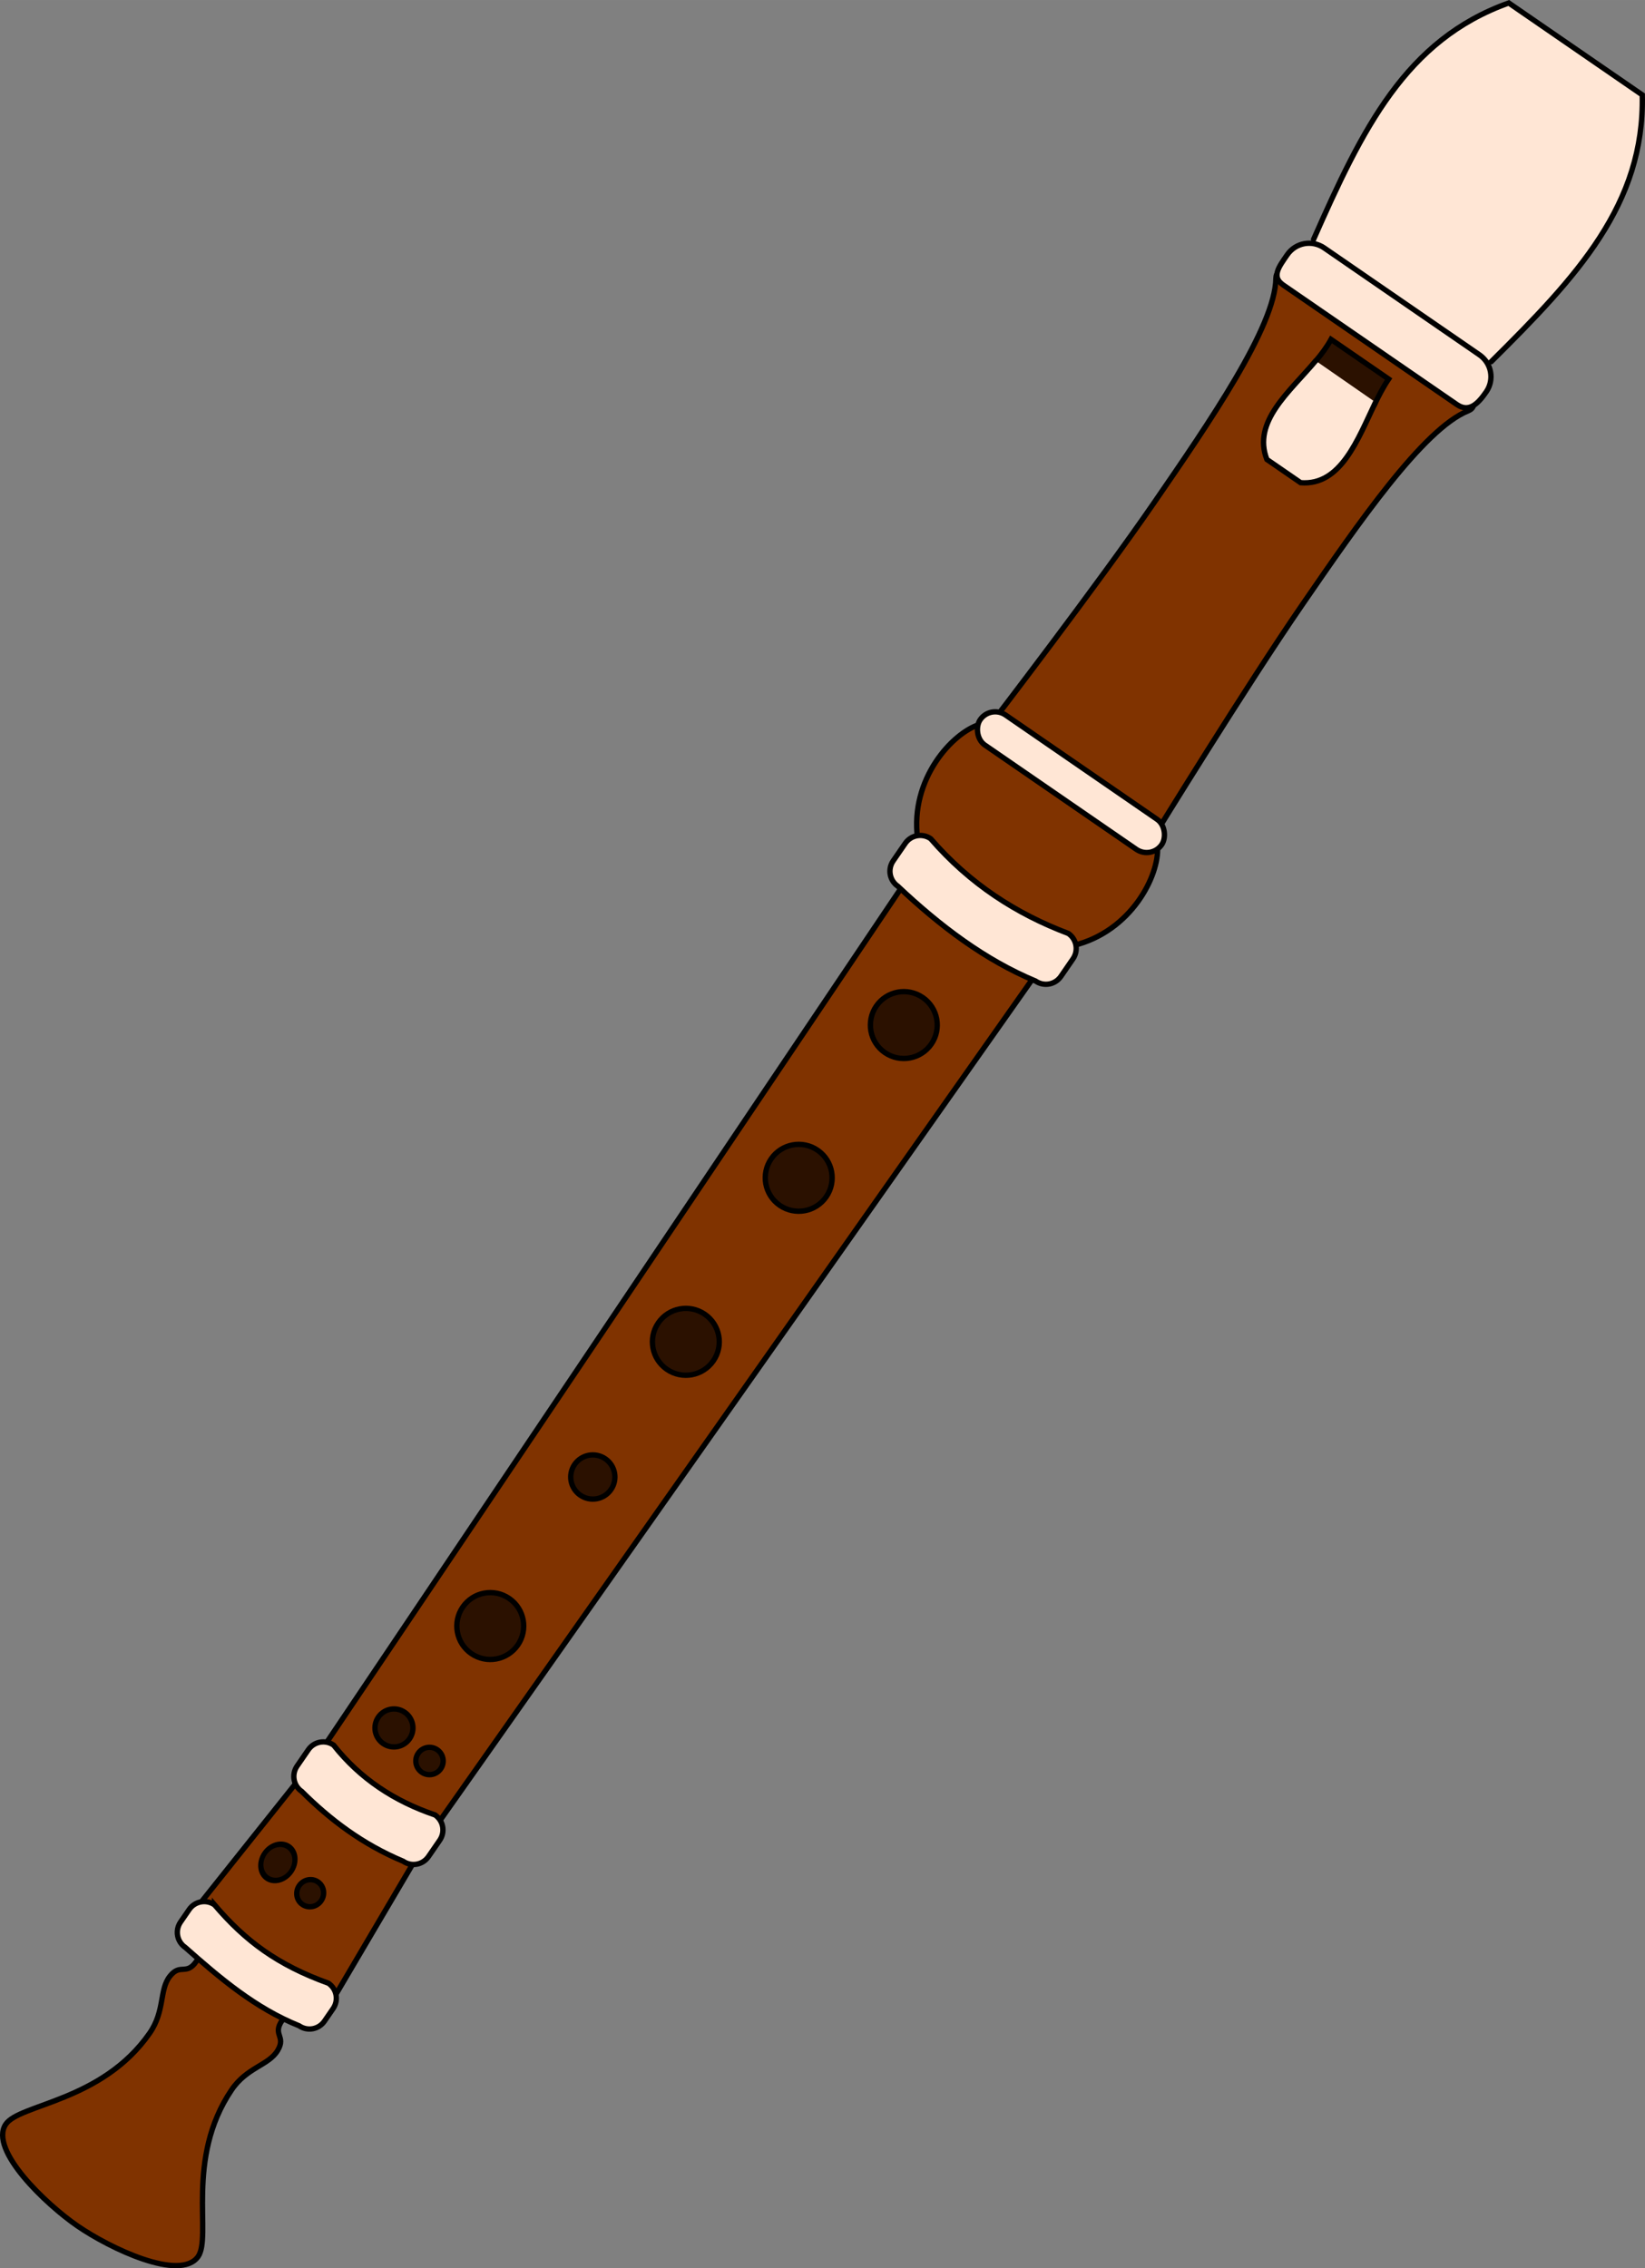 <?xml version="1.0" encoding="UTF-8" standalone="no"?>
<svg
   xmlns:dc="http://purl.org/dc/elements/1.1/"
   xmlns:cc="http://creativecommons.org/ns#"
   xmlns:rdf="http://www.w3.org/1999/02/22-rdf-syntax-ns#"
   xmlns:svg="http://www.w3.org/2000/svg"
   xmlns="http://www.w3.org/2000/svg"
   xmlns:sodipodi="http://sodipodi.sourceforge.net/DTD/sodipodi-0.dtd"
   xmlns:inkscape="http://www.inkscape.org/namespaces/inkscape"
   id="svg2"
   sodipodi:docname="recorder.svg"
   viewBox="0 0 307.867 424.414"
   sodipodi:version="0.32"
   version="1.0"
   inkscape:output_extension="org.inkscape.output.svg.inkscape"
   inkscape:version="1.0.2-2 (e86c870879, 2021-01-15)"
   width="81.456mm"
   height="112.293mm">
  <rect x="0" y="0" width="307.867" height="424.414" fill="#808080" stroke="none"/>
  <defs
     id="defs31" />
  <sodipodi:namedview
     id="base"
     bordercolor="#666666"
     inkscape:pageshadow="2"
     guidetolerance="10"
     pagecolor="#ffffff"
     gridtolerance="10000"
     inkscape:window-height="1017"
     inkscape:zoom="0.88516892"
     objecttolerance="10"
     borderopacity="1.0"
     inkscape:current-layer="layer1"
     inkscape:cx="80.426567"
     inkscape:cy="310.48037"
     inkscape:window-y="-8"
     inkscape:window-x="-8"
     inkscape:window-width="1920"
     inkscape:pageopacity="0.0"
     inkscape:document-units="px"
     inkscape:document-rotation="0"
     showgrid="false"
     units="mm"
     inkscape:window-maximized="1" />
  <g
     id="layer1"
     inkscape:label="Layer 1"
     inkscape:groupmode="layer"
     transform="translate(-297.624,-259.66)">
    <path
       id="path2261"
       style="fill:#803300;stroke:#000000;stroke-linecap:round"
       d="m 335.378,615.426 c 6.767,8.494 15.417,13.828 25.165,17.321 l 14.326,-24.325 -21.895,-15.07 z" />
    <path
       id="path2259"
       style="fill:#803300;stroke:#000000;stroke-linecap:round"
       d="m 358.701,585.773 c 3.074,11.354 10.912,14.977 21.211,14.599 L 491.146,442.429 466.508,425.471 Z" />
    <path
       id="path2257"
       style="fill:#803300;stroke:#000000;stroke-linecap:round"
       d="m 513.824,415.743 c 0,0 17.073,-27.751 27.483,-42.875 10.404,-15.116 22.707,-32.991 31.092,-36.337 8.377,-3.351 -35.85,-33.792 -35.989,-24.771 -0.131,9.027 -12.434,26.902 -22.838,42.018 -10.409,15.124 -30.234,40.982 -30.234,40.982" />
    <path
       id="path2255"
       style="fill:#ffe6d5;stroke:#000000;stroke-linecap:round"
       d="m 576.698,327.338 c 16.063,-15.931 28.74,-29.445 28.281,-49.926 l -24.984,-17.196 c -19.294,6.884 -27.391,23.552 -36.535,44.245" />
    <path
       id="path2253"
       style="fill:#803300;stroke:#000000;stroke-linecap:round"
       d="m 469.353,416.54 c 1.458,11.128 18.204,22.654 29.119,20.042 10.912,-2.626 16.167,-13.188 15.78,-18.517 -0.387,-5.329 -28.122,-24.418 -33.238,-22.877 -5.116,1.541 -13.113,10.216 -11.661,21.352 z" />
    <path
       id="path2170"
       style="fill:#803300;stroke:#000000;stroke-linecap:round"
       d="m 334.377,626.634 c 1.888,-2.743 17.943,8.307 16.055,11.05 -1.894,2.751 0.781,2.905 -0.838,5.627 -1.656,2.794 -5.741,3.138 -8.619,7.373 -8.777,12.946 -3.62,27.518 -6.299,31.234 -3.37,4.649 -16.404,-1.53 -22.557,-5.765 -5.873,-4.042 -16.571,-14.198 -13.432,-19.005 2.514,-3.829 17.967,-4.216 26.925,-17.037 2.928,-4.201 1.79,-8.14 3.809,-10.684 1.965,-2.484 3.063,-0.041 4.957,-2.792 z" />
    <path
       id="rect2196"
       sodipodi:nodetypes="ccsccsc"
       style="fill:#ffe6d5;stroke:#000000;stroke-linecap:round"
       d="m 545.456,306.053 29.045,19.991 c 2.274,1.565 2.844,4.652 1.279,6.926 -1.565,2.274 -3.243,3.935 -5.508,2.376 l -32.48,-22.355 c -2.274,-1.565 -0.826,-3.385 0.738,-5.659 1.565,-2.274 4.652,-2.844 6.926,-1.279 z" />
    <rect
       id="rect2198"
       style="fill:#ffe6d5;stroke:#000000;stroke-linecap:round"
       transform="rotate(34.539)"
       ry="3.413"
       height="6.825"
       width="41.237"
       y="48.655"
       x="619.845" />
    <path
       id="rect2200"
       sodipodi:nodetypes="ccccccccc"
       style="fill:#ffe6d5;stroke:#000000;stroke-linecap:round"
       d="m 471.797,416.583 c 7.322,8.463 16.06,14.076 25.767,17.735 1.557,1.072 1.942,3.194 0.87,4.751 l -2.257,3.278 c -1.072,1.557 -3.185,1.947 -4.742,0.876 -9.448,-3.929 -17.844,-10.267 -25.767,-17.735 -1.565,-1.077 -1.955,-3.191 -0.884,-4.748 l 2.257,-3.279 c 1.072,-1.557 3.191,-1.955 4.756,-0.878 z" />
    <path
       id="rect2203"
       sodipodi:nodetypes="ccccccccc"
       style="fill:#ffe6d5;stroke:#000000;stroke-linecap:round"
       d="m 360.061,586.186 c 4.983,6.307 11.417,10.504 18.979,13.063 1.557,1.072 1.947,3.185 0.876,4.742 l -2.098,3.048 c -1.072,1.557 -3.185,1.947 -4.742,0.876 -7.636,-3.192 -13.679,-7.8 -18.979,-13.063 -1.557,-1.072 -1.947,-3.185 -0.876,-4.742 l 2.098,-3.048 c 1.072,-1.557 3.185,-1.947 4.742,-0.876 z" />
    <path
       id="rect2206"
       sodipodi:nodetypes="ccccccccc"
       style="fill:#ffe6d5;stroke:#000000;stroke-linecap:round"
       d="m 337.773,616.066 c 5.794,6.804 11.813,11.251 21.318,14.673 1.557,1.072 1.947,3.185 0.87,4.751 l -1.61,2.339 c -1.072,1.557 -3.185,1.947 -4.742,0.876 -8.203,-3.303 -14.805,-8.915 -21.318,-14.673 -1.557,-1.072 -1.947,-3.185 -0.876,-4.742 l 1.61,-2.339 c 1.077,-1.565 3.191,-1.955 4.748,-0.884 z" />
    <path
       id="path2249"
       style="fill:#2b1100;stroke:#000000;stroke-linecap:round"
       d="m 543.864,327.209 c 1.115,-1.32 2.111,-2.662 2.87,-4.046 l 10.775,7.416 c -0.984,1.447 -1.858,3.14 -2.705,4.9" />
    <path
       id="rect2209"
       sodipodi:nodetypes="cccc"
       style="fill:#ffe6d5;stroke:#000000;stroke-linecap:round"
       d="m 555.053,334.923 c -3.337,6.966 -6.479,15.656 -14.003,15.054 l -6.326,-4.354 c -2.752,-7.078 4.242,-12.619 9.139,-18.463" />
    <circle
       id="path2214"
       style="fill:#2b1100;stroke:#000000;stroke-linecap:round"
       transform="rotate(34.539)"
       cx="640.464"
       cy="107.236"
       r="6.257" />
    <circle
       id="path2218"
       style="fill:#2b1100;stroke:#000000;stroke-linecap:round"
       transform="rotate(34.539)"
       cx="640.464"
       cy="141.932"
       r="6.257" />
    <circle
       id="path2220"
       style="fill:#2b1100;stroke:#000000;stroke-linecap:round"
       transform="rotate(34.539)"
       cx="640.464"
       cy="179.187"
       r="6.257" />
    <circle
       id="path2222"
       style="fill:#2b1100;stroke:#000000;stroke-width:1;stroke-linecap:round"
       transform="rotate(34.539)"
       cx="640.461"
       cy="209.895"
       r="4.134" />
    <circle
       id="path2224"
       style="fill:#2b1100;stroke:#000000;stroke-linecap:round"
       transform="rotate(34.539)"
       cx="640.464"
       cy="243.746"
       r="6.257" />
    <g
       id="g2233"
       style="fill:#2b1100;stroke:#000000"
       transform="rotate(34.539,412.051,709.737)">
      <circle
         id="path2216"
         style="fill:#2b1100;stroke:#000000;stroke-width:1.76;stroke-linecap:round"
         transform="matrix(0.568,0,0,0.568,130.1,363.73)"
         cx="310.838"
         cy="465.95"
         r="6.257" />
      <circle
         id="path2228"
         style="fill:#2b1100;stroke:#000000;stroke-width:2.444;stroke-linecap:round"
         transform="matrix(0.409,0,0,0.409,188.51,439.14)"
         cx="310.838"
         cy="465.95"
         r="6.257" />
    </g>
    <g
       id="g2237"
       style="fill:#2b1100;stroke:#000000;stroke-width:1.087"
       transform="matrix(0.698,0.48,-0.567,0.824,511.382,-83.496)">
      <circle
         id="path2226"
         style="fill:#2b1100;stroke:#000000;stroke-width:1.912;stroke-linecap:round"
         transform="matrix(0.568,0,0,0.568,128.96,396.72)"
         cx="310.838"
         cy="465.95"
         r="6.257" />
      <circle
         id="path2230"
         style="fill:#2b1100;stroke:#000000;stroke-width:2.476;stroke-linecap:round"
         transform="matrix(0.471,0,0,0.409,168.85,472.13)"
         cx="310.838"
         cy="465.95"
         r="6.257" />
    </g>
  </g>
</svg>
